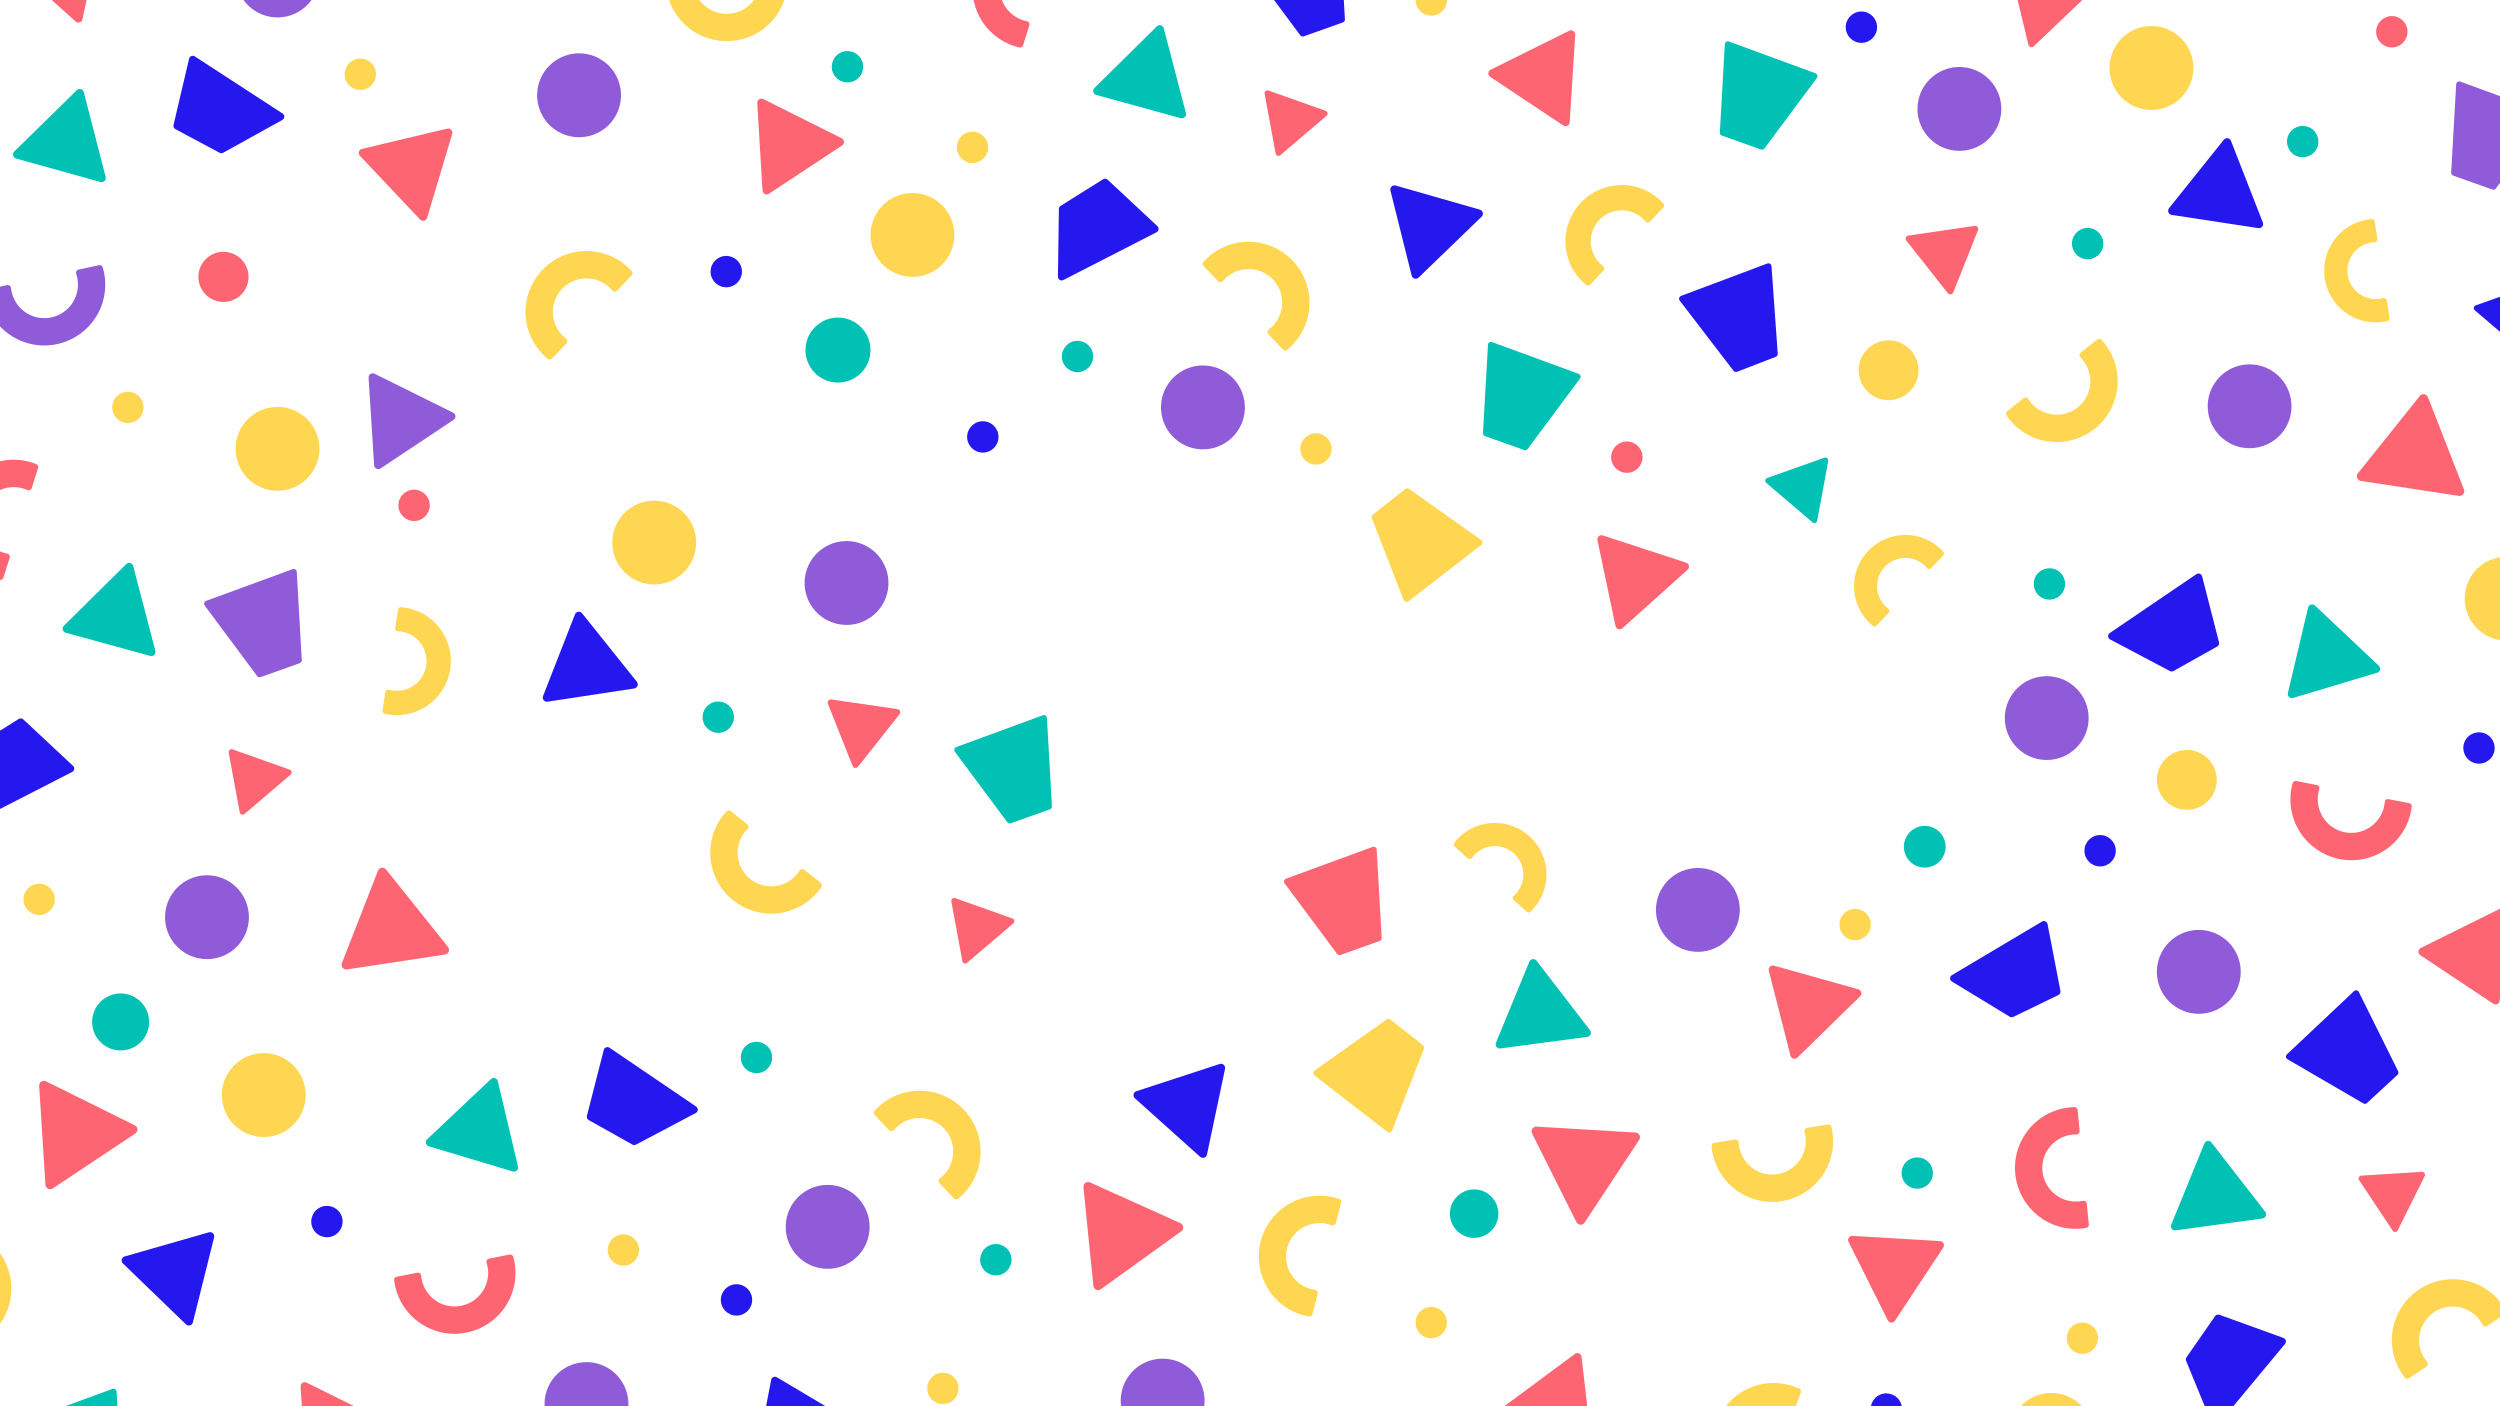 <svg xmlns="http://www.w3.org/2000/svg" xmlns:xlink="http://www.w3.org/1999/xlink" version="1.1" x="0px" y="0px" viewBox="0 0 2560 1440" style="enable-background:new 0 0 2560 1440;" xml:space="preserve">
<g id="BACKGROUND">
	<rect style="fill: transparent;" width="2560" height="1440"/>
	<g>
		<defs>
			<rect id="SVGID_1_" width="2560" height="1440"/>
		</defs>
		<clipPath id="SVGID_00000137128353514400836250000014406731359151860909_">
			<use xlink:href="#SVGID_1_" style="overflow:visible;"/>
		</clipPath>
		<g style="clip-path:url(#SVGID_00000137128353514400836250000014406731359151860909_);">
			<g>
				<path style="fill:#FD6572;" d="M1409.733,870.009c-0.056-0.987-0.576-1.889-1.402-2.432c-0.826-0.543-1.861-0.662-2.789-0.322      l-88.643,32.518c-0.924,0.339-1.634,1.095-1.916,2.039c-0.281,0.943-0.1,1.964,0.487,2.754l53.676,72.162      c0.602,0.808,1.538,1.259,2.505,1.259c0.349,0,0.703-0.059,1.045-0.18l40.09-14.254c1.306-0.464,2.149-1.734,2.071-3.118      L1409.733,870.009z"/>
				<path style="fill:#00C1B3;" d="M1072.043,735.206c-0.056-0.987-0.576-1.889-1.402-2.432c-0.826-0.543-1.861-0.662-2.789-0.322      l-88.643,32.518c-0.924,0.339-1.634,1.095-1.916,2.039c-0.281,0.944-0.1,1.964,0.487,2.754l53.676,72.162      c0.602,0.808,1.538,1.259,2.505,1.259c0.349,0,0.703-0.059,1.045-0.18l40.09-14.254c1.306-0.464,2.149-1.734,2.071-3.118      L1072.043,735.206z"/>
				<path style="fill:#2518EE;" d="M19.193,736.208l-43.486,27.23c-1.1,0.689-1.776,1.888-1.794,3.187l-0.983,69.316      c-0.019,1.342,0.667,2.596,1.807,3.303c1.14,0.708,2.567,0.766,3.762,0.154l95.471-48.945c0.696-0.357,1.255-0.911,1.617-1.581      c0.215-0.397,0.362-0.834,0.426-1.294c0.172-1.234-0.267-2.475-1.178-3.324l-51.003-47.602      C22.565,735.471,20.661,735.288,19.193,736.208z"/>
				<path style="fill:#FED652;" d="M923.898,1119.462c-10.838,3.236-20.619,9.415-28.285,17.872      c-1.127,1.243-1.105,3.146,0.051,4.363l14.89,15.674c0.631,0.664,1.516,1.027,2.431,0.997c0.915-0.03,1.773-0.45,2.36-1.154      c4.336-5.209,10.063-8.989,16.562-10.929c18.166-5.423,37.358,4.944,42.781,23.111c4.092,13.707-0.864,28.7-12.333,37.309      c-0.732,0.549-1.194,1.385-1.27,2.297c-0.076,0.912,0.24,1.814,0.871,2.477l14.953,15.741c0.856,0.901,2.119,1.2,3.245,0.864      c0.396-0.118,0.775-0.315,1.114-0.593c19.51-15.992,27.456-41.939,20.243-66.102      C991.671,1128.432,956.854,1109.624,923.898,1119.462z"/>
				<path style="fill:#FD6572;" d="M-29.677,577.674c8.073,7.923,18.211,13.497,29.32,16.119c1.633,0.385,3.288-0.553,3.795-2.154      l6.521-20.612c0.276-0.873,0.166-1.823-0.303-2.61c-0.468-0.786-1.251-1.335-2.151-1.508      c-6.657-1.277-12.734-4.463-17.574-9.213c-13.53-13.279-13.735-35.091-0.455-48.622c10.02-10.209,25.54-13.12,38.621-7.244      c0.835,0.375,1.79,0.375,2.625,0.001c0.835-0.374,1.472-1.087,1.747-1.96l6.549-20.7c0.375-1.185,0.026-2.435-0.812-3.258      c-0.295-0.289-0.651-0.526-1.057-0.689c-23.432-9.346-49.986-3.756-67.65,14.241C-54.594,514.013-54.224,553.582-29.677,577.674      z"/>
				<path style="fill:#FED652;" d="M541.646,340.06c3.74,10.675,10.371,20.155,19.178,27.416c1.295,1.068,3.194,0.957,4.356-0.255      l14.959-15.609c0.634-0.661,0.954-1.562,0.882-2.475c-0.073-0.912-0.532-1.75-1.263-2.303      c-5.407-4.087-9.451-9.631-11.693-16.031c-6.269-17.892,3.187-37.549,21.079-43.818c13.5-4.73,28.709-0.483,37.847,10.57      c0.583,0.705,1.439,1.128,2.354,1.161c0.915,0.033,1.801-0.325,2.433-0.986l15.022-15.674c0.86-0.898,1.1-2.173,0.711-3.282      c-0.136-0.39-0.351-0.76-0.644-1.085c-16.89-18.739-43.18-25.46-66.979-17.121C547.428,271.941,530.273,307.601,541.646,340.06z      "/>
				<path style="fill:#FD6572;" d="M394.428,1455.692l-80.467-39.882c-1.362-0.676-2.98-0.573-4.244,0.269      c-1.264,0.842-1.984,2.294-1.888,3.81l5.694,89.627c0.097,1.516,0.994,2.866,2.356,3.541c0.597,0.296,1.244,0.442,1.889,0.442      c0.824,0,1.646-0.239,2.355-0.712l74.772-49.745c1.264-0.841,1.984-2.294,1.888-3.81      C396.688,1457.716,395.79,1456.367,394.428,1455.692z"/>
				<path style="fill:#FD6572;" d="M-52.472,970.532l25.409-86.139c0.431-1.458,0.05-3.034-0.997-4.134      c-1.047-1.101-2.602-1.559-4.079-1.203l-87.302,21.065c-1.477,0.357-2.651,1.474-3.081,2.931      c-0.189,0.639-0.221,1.302-0.11,1.937c0.142,0.812,0.52,1.58,1.107,2.198l61.895,65.074c1.047,1.101,2.601,1.559,4.079,1.203      C-54.077,973.106-52.902,971.989-52.472,970.532z"/>
				<path style="fill:#8F5BD9;" d="M464.021,422.589l-80.467-39.882c-1.362-0.676-2.98-0.573-4.244,0.269      c-1.264,0.841-1.984,2.294-1.888,3.81l5.694,89.627c0.097,1.516,0.994,2.866,2.356,3.54c0.597,0.296,1.244,0.442,1.888,0.442      c0.824,0,1.646-0.239,2.356-0.712l74.772-49.745c1.264-0.841,1.984-2.294,1.889-3.81      C466.28,424.614,465.382,423.264,464.021,422.589z"/>
				<path style="fill:#00C1B3;" d="M159.087,666.478l-22.714-86.888c-0.383-1.472-1.523-2.624-2.988-3.026      c-1.465-0.402-3.033,0.008-4.115,1.075l-63.89,63.115c-1.081,1.068-1.51,2.631-1.126,4.101c0.168,0.645,0.483,1.229,0.906,1.715      c0.541,0.622,1.261,1.085,2.083,1.31l86.604,23.773c1.465,0.402,3.033-0.008,4.114-1.075      C159.042,669.511,159.471,667.948,159.087,666.478z"/>
				<path style="fill:#FD6572;" d="M1036.733,940.519l-58.667-20.842c-0.993-0.354-2.098-0.15-2.899,0.534      c-0.801,0.683-1.178,1.742-0.987,2.778l11.284,61.228c0.191,1.036,0.92,1.891,1.913,2.244c0.435,0.155,0.893,0.202,1.336,0.149      c0.567-0.068,1.113-0.3,1.563-0.683l47.383-40.386c0.802-0.683,1.178-1.742,0.987-2.778      C1038.454,941.727,1037.725,940.872,1036.733,940.519z"/>
				
					<ellipse transform="matrix(0.987 -0.162 0.162 0.987 -51.302 205.483)" style="fill:#8F5BD9;" cx="1231.623" cy="416.638" rx="42.941" ry="42.941"/>
				
					<ellipse transform="matrix(0.987 -0.16 0.16 0.987 -222.547 114.813)" style="fill:#8F5BD9;" cx="600.864" cy="1437.771" rx="42.941" ry="42.941"/>
				
					<ellipse transform="matrix(0.973 -0.23 0.23 0.973 -161.207 7.515)" style="fill:#FED652;" cx="-48.332" cy="696.031" rx="16.066" ry="16.065"/>
				<path style="fill:#FED652;" d="M1347.532,443.664c-8.858,0-16.065,7.207-16.065,16.065c0,8.859,7.207,16.065,16.065,16.065      c8.859,0,16.066-7.207,16.066-16.065C1363.598,450.871,1356.391,443.664,1347.532,443.664z"/>
				<path style="fill:#00C1B3;" d="M119.37,1424.965c-0.056-0.987-0.576-1.889-1.402-2.432c-0.826-0.543-1.861-0.662-2.789-0.322      l-88.643,32.518c-0.924,0.339-1.635,1.095-1.916,2.039c-0.281,0.944-0.101,1.965,0.487,2.755l53.676,72.162      c0.602,0.808,1.538,1.259,2.505,1.259c0.349,0,0.703-0.059,1.045-0.181l40.09-14.254c1.306-0.464,2.149-1.734,2.07-3.118      L119.37,1424.965z"/>
				<path style="fill:#FED652;" d="M-68.575,1259.65c-10.838,3.235-20.619,9.415-28.285,17.871      c-1.127,1.244-1.106,3.146,0.051,4.363l14.89,15.674c0.631,0.664,1.515,1.026,2.431,0.997c0.915-0.029,1.773-0.45,2.36-1.153      c4.337-5.209,10.063-8.989,16.562-10.929c18.166-5.423,37.358,4.944,42.781,23.11c4.092,13.707-0.864,28.7-12.333,37.309      c-0.732,0.549-1.194,1.385-1.27,2.297c-0.076,0.912,0.24,1.814,0.87,2.477l14.953,15.74c0.856,0.901,2.119,1.201,3.245,0.865      c0.396-0.118,0.775-0.315,1.114-0.593c19.511-15.993,27.456-41.939,20.243-66.103      C-0.803,1268.619-35.619,1249.811-68.575,1259.65z"/>
				<path style="fill:#FD6572;" d="M138.052,1152.363l-91.017-45.111c-1.541-0.765-3.37-0.648-4.801,0.305      c-1.43,0.952-2.245,2.595-2.136,4.31l6.441,101.379c0.109,1.715,1.124,3.242,2.664,4.005c0.675,0.335,1.407,0.5,2.136,0.5      c0.932,0,1.861-0.271,2.664-0.805l84.576-56.268c1.43-0.952,2.245-2.595,2.136-4.31      C140.607,1154.652,139.591,1153.126,138.052,1152.363z"/>
				<path style="fill:#2518EE;" d="M197.513,1354.137l21.756-87.133c0.37-1.475-0.078-3.033-1.171-4.088      c-1.092-1.055-2.665-1.448-4.126-1.03l-86.337,24.725c-1.461,0.419-2.587,1.584-2.955,3.058c-0.162,0.647-0.166,1.31-0.029,1.94      c0.176,0.805,0.586,1.557,1.199,2.149l64.581,62.408c1.092,1.055,2.665,1.448,4.126,1.03      C196.018,1356.776,197.145,1355.611,197.513,1354.137z"/>
				<circle style="fill:#8F5BD9;" cx="-90.116" cy="1104.449" r="42.941"/>
				
					<ellipse transform="matrix(0.23 -0.973 0.973 0.23 -922.875 926.281)" style="fill:#00C1B3;" cx="123.766" cy="1046.192" rx="29.192" ry="29.192"/>
				<path style="fill:#FD6572;" d="M424.021,501.399c-8.859,0-16.066,7.207-16.066,16.065c0,8.859,7.207,16.065,16.066,16.065      c8.859,0,16.065-7.207,16.065-16.065C440.086,508.606,432.88,501.399,424.021,501.399z"/>
				<path style="fill:#FED652;" d="M40.088,904.872c-8.859,0-16.065,7.207-16.065,16.065c0,8.859,7.207,16.066,16.065,16.066      c8.859,0,16.065-7.207,16.065-16.066C56.153,912.08,48.946,904.872,40.088,904.872z"/>
				
					<ellipse transform="matrix(0.707 -0.707 0.707 0.707 -256.633 214.824)" style="fill:#FED652;" cx="130.999" cy="417.196" rx="16.065" ry="16.065"/>
				<path style="fill:#2518EE;" d="M1129.571,183.556l-43.485,27.23c-1.1,0.689-1.776,1.888-1.794,3.187l-0.983,69.317      c-0.02,1.342,0.667,2.595,1.807,3.303c1.14,0.708,2.567,0.766,3.762,0.154l95.471-48.945c0.696-0.357,1.254-0.912,1.617-1.58      c0.215-0.398,0.362-0.835,0.425-1.294c0.172-1.234-0.267-2.475-1.178-3.324l-51.003-47.602      C1132.944,182.819,1131.04,182.637,1129.571,183.556z"/>
				<path style="fill:#FD6572;" d="M1014.448,32.525c8.073,7.923,18.211,13.497,29.32,16.118c1.633,0.386,3.288-0.554,3.795-2.154      l6.521-20.613c0.276-0.873,0.166-1.823-0.303-2.609c-0.468-0.786-1.251-1.335-2.151-1.508      c-6.657-1.277-12.734-4.463-17.574-9.213c-13.531-13.28-13.735-35.091-0.455-48.622c10.02-10.209,25.54-13.12,38.621-7.244      c0.835,0.375,1.79,0.376,2.625,0.001c0.835-0.374,1.472-1.087,1.747-1.96l6.549-20.7c0.375-1.185,0.026-2.435-0.812-3.258      c-0.295-0.289-0.651-0.526-1.057-0.689c-23.433-9.346-49.986-3.756-67.65,14.241C989.531-31.136,989.901,8.434,1014.448,32.525z      "/>
				<path style="fill:#00C1B3;" d="M1214.397,115.834l-22.714-86.889c-0.383-1.471-1.523-2.624-2.988-3.025      c-1.465-0.402-3.033,0.008-4.115,1.075l-63.891,63.115c-1.081,1.068-1.51,2.631-1.125,4.101      c0.168,0.645,0.483,1.229,0.906,1.715c0.541,0.622,1.261,1.085,2.083,1.31l86.604,23.774c1.465,0.402,3.033-0.008,4.114-1.075      C1214.351,118.867,1214.781,117.303,1214.397,115.834z"/>
				<path style="fill:#FED652;" d="M995.793,134.817c-8.859,0-16.066,7.207-16.066,16.066c0,8.858,7.207,16.065,16.066,16.065      c8.858,0,16.065-7.207,16.065-16.065C1011.859,142.024,1004.651,134.817,995.793,134.817z"/>
				<path style="fill:#00C1B3;" d="M1103.36,348.979c-8.859,0-16.066,7.207-16.066,16.065c0,8.858,7.207,16.065,16.066,16.065      c8.858,0,16.065-7.207,16.065-16.065C1119.426,356.186,1112.219,348.979,1103.36,348.979z"/>
				<path style="fill:#2518EE;" d="M754.172,1315.038c-8.859,0-16.066,7.207-16.066,16.065c0,8.859,7.207,16.065,16.066,16.065      c8.858,0,16.065-7.207,16.065-16.065C770.237,1322.244,763.03,1315.038,754.172,1315.038z"/>
				<path style="fill:#2518EE;" d="M602.819,1146.953l44.753,25.092c1.133,0.635,2.509,0.653,3.657,0.045l61.291-32.39      c1.187-0.627,1.958-1.831,2.032-3.17c0.075-1.34-0.559-2.62-1.67-3.375l-88.745-60.288c-0.647-0.439-1.402-0.663-2.163-0.66      c-0.452,0.002-0.906,0.083-1.339,0.247c-1.165,0.441-2.043,1.422-2.352,2.628l-17.299,67.587      C600.554,1144.348,601.307,1146.106,602.819,1146.953z"/>
				<path style="fill:#FD6572;" d="M525.529,1320.418c3.079-10.884,3.106-22.453,0.077-33.458c-0.445-1.618-2.063-2.619-3.71-2.296      l-21.214,4.167c-0.899,0.176-1.679,0.729-2.145,1.518c-0.465,0.788-0.571,1.738-0.291,2.61      c2.073,6.454,2.193,13.314,0.347,19.839c-5.161,18.243-24.201,28.886-42.443,23.725c-13.764-3.894-23.764-16.115-24.884-30.411      c-0.071-0.913-0.529-1.75-1.258-2.304c-0.729-0.554-1.66-0.77-2.557-0.593l-21.304,4.184c-1.22,0.24-2.149,1.145-2.469,2.276      c-0.112,0.398-0.15,0.824-0.097,1.258c3.041,25.044,20.684,45.661,44.949,52.525      C481.625,1372.821,516.167,1353.513,525.529,1320.418z"/>
				<path style="fill:#00C1B3;" d="M502.704,1105.015l-65.341,61.612c-1.107,1.042-1.572,2.595-1.221,4.074      c0.35,1.478,1.462,2.657,2.917,3.094l86.028,25.781c1.456,0.436,3.033,0.063,4.138-0.98c0.485-0.457,0.847-1.013,1.07-1.618      c0.286-0.773,0.347-1.626,0.15-2.456l-20.687-87.393c-0.35-1.478-1.462-2.658-2.917-3.094      C505.387,1103.599,503.81,1103.972,502.704,1105.015z"/>
				<path style="fill:#FED652;" d="M624.232,1287.714c4.25,7.773,14.031,10.639,21.803,6.389c7.773-4.25,10.639-14.03,6.389-21.803      c-4.25-7.773-14.031-10.639-21.803-6.389C622.848,1270.16,619.982,1279.941,624.232,1287.714z"/>
				<path style="fill:#00C1B3;" d="M760.538,1090.593c4.25,7.773,14.03,10.639,21.803,6.389c7.772-4.25,10.639-14.031,6.389-21.803      c-4.25-7.773-14.031-10.639-21.803-6.389C759.154,1073.039,756.288,1082.82,760.538,1090.593z"/>
				<path style="fill:#2518EE;" d="M320.676,1258.58c4.25,7.772,14.031,10.639,21.803,6.389c7.772-4.25,10.639-14.03,6.389-21.803      s-14.03-10.639-21.803-6.389C319.293,1241.026,316.427,1250.807,320.676,1258.58z"/>
				<path style="fill:#2518EE;" d="M1006.412,431.33c-8.859,0-16.065,7.207-16.065,16.066c0,8.858,7.207,16.065,16.065,16.065      c8.859,0,16.065-7.207,16.065-16.065C1022.477,438.537,1015.271,431.33,1006.412,431.33z"/>
				<circle style="fill:#FED652;" cx="284.175" cy="459.58" r="42.941"/>
				<circle style="fill:#FED652;" cx="270.096" cy="1121.361" r="42.941"/>
				
					<ellipse transform="matrix(0.978 -0.208 0.208 0.978 -190.422 64.395)" style="fill:#8F5BD9;" cx="211.611" cy="939.496" rx="42.941" ry="42.941"/>
				<path style="fill:#2518EE;" d="M179.608,132.232l45.243,24.198c1.145,0.612,2.521,0.602,3.657-0.028l60.636-33.602      c1.174-0.65,1.921-1.869,1.968-3.21c0.048-1.341-0.611-2.609-1.736-3.341L199.45,57.737c-0.655-0.426-1.415-0.636-2.176-0.618      c-0.452,0.011-0.904,0.101-1.334,0.274c-1.156,0.464-2.014,1.462-2.299,2.675l-15.953,67.917      C177.292,129.673,178.08,131.415,179.608,132.232z"/>
				<path style="fill:#8F5BD9;" d="M105.78,307.199c2.862-10.943,2.659-22.511-0.588-33.453c-0.477-1.609-2.115-2.578-3.755-2.222      l-21.127,4.587c-0.895,0.194-1.664,0.762-2.114,1.56c-0.45,0.797-0.537,1.749-0.239,2.616      c2.201,6.411,2.457,13.268,0.741,19.828c-4.797,18.341-23.622,29.361-41.963,24.564c-13.839-3.62-24.08-15.64-25.483-29.911      c-0.089-0.911-0.564-1.74-1.304-2.279c-0.74-0.539-1.675-0.736-2.569-0.542l-21.217,4.607c-1.215,0.264-2.126,1.188-2.423,2.324      c-0.105,0.4-0.133,0.826-0.072,1.26c3.538,24.978,21.587,45.241,45.984,51.622C62.926,360.463,97.077,340.473,105.78,307.199z"/>
				<path style="fill:#FED652;" d="M791.32,20.637c7.404-8.551,12.333-19.018,14.257-30.269c0.283-1.654-0.758-3.247-2.387-3.653      l-20.979-5.221c-0.888-0.221-1.829-0.052-2.586,0.465c-0.756,0.516-1.254,1.332-1.371,2.241      c-0.859,6.724-3.659,12.988-8.098,18.115c-12.409,14.333-34.166,15.899-48.499,3.49c-10.815-9.363-14.689-24.671-9.641-38.093      c0.322-0.857,0.263-1.81-0.162-2.62c-0.426-0.81-1.177-1.401-2.065-1.621l-21.068-5.244c-1.206-0.3-2.432,0.126-3.201,1.014      c-0.271,0.313-0.485,0.683-0.621,1.098c-7.865,23.97-0.629,50.123,18.437,66.629C729.339,49.479,768.808,46.639,791.32,20.637z"/>
				<path style="fill:#FD6572;" d="M457.999,131.702l-87.373,20.77c-1.48,0.351-2.657,1.464-3.091,2.92      c-0.435,1.455-0.06,3.033,0.983,4.137l61.674,65.283c1.044,1.104,2.597,1.568,4.075,1.217c0.649-0.154,1.24-0.455,1.735-0.867      c0.634-0.527,1.113-1.236,1.356-2.053l25.7-86.052c0.434-1.456,0.06-3.033-0.983-4.137      C461.03,131.815,459.477,131.351,457.999,131.702z"/>
				<path style="fill:#FD6572;" d="M775.414,105.482l5.391,89.646c0.09,1.518,0.984,2.87,2.343,3.549      c1.359,0.679,2.977,0.582,4.245-0.255l74.94-49.492c1.268-0.838,1.992-2.287,1.901-3.804c-0.04-0.665-0.234-1.299-0.555-1.858      c-0.41-0.715-1.026-1.309-1.789-1.69l-80.331-40.154c-1.359-0.679-2.977-0.582-4.245,0.255      C776.048,102.516,775.323,103.965,775.414,105.482z"/>
				<path style="fill:#00C1B3;" d="M78.68,92.291l-64.104,62.898c-1.086,1.064-1.52,2.626-1.14,4.097      c0.379,1.471,1.514,2.628,2.978,3.035l86.523,24.066c1.464,0.407,3.033,0.003,4.118-1.061c0.476-0.467,0.826-1.03,1.038-1.638      c0.271-0.779,0.315-1.633,0.102-2.459l-22.42-86.965c-0.379-1.471-1.514-2.628-2.978-3.035      C81.335,90.822,79.765,91.227,78.68,92.291z"/>
				<path style="fill:#FD6572;" d="M206.556,296.295c7.038,12.287,22.761,16.557,35.048,9.518      c12.287-7.038,16.557-22.761,9.518-35.048c-7.038-12.286-22.761-16.556-35.048-9.518      C203.788,268.285,199.518,284.008,206.556,296.295z"/>
				<path style="fill:#FD6572;" d="M521.073-124l6.098,101.4c0.102,1.717,1.113,3.246,2.651,4.014      c1.537,0.768,3.367,0.658,4.801-0.288l84.766-55.981c1.434-0.947,2.254-2.587,2.151-4.302c-0.045-0.753-0.265-1.47-0.628-2.102      c-0.463-0.809-1.16-1.481-2.023-1.912l-90.864-45.419c-1.537-0.768-3.367-0.658-4.801,0.288      C521.79-127.355,520.97-125.715,521.073-124z"/>
				
					<ellipse transform="matrix(0.422 -0.907 0.907 0.422 254.063 594.077)" style="fill:#8F5BD9;" cx="592.912" cy="97.8" rx="42.941" ry="42.941"/>
				<path style="fill:#00C1B3;" d="M414.527-45.453c4.403,7.686,14.239,10.358,21.926,5.955c7.686-4.403,10.358-14.239,5.954-21.926      s-14.239-10.358-21.926-5.955C412.795-62.975,410.124-53.139,414.527-45.453z"/>
				<path style="fill:#00C1B3;" d="M853.848,76.342c4.403,7.687,14.239,10.358,21.926,5.955c7.686-4.403,10.358-14.239,5.955-21.926      c-4.403-7.686-14.239-10.358-21.926-5.955S849.444,68.655,853.848,76.342z"/>
				<path style="fill:#FED652;" d="M355.017,84.024c4.403,7.687,14.239,10.358,21.926,5.955c7.687-4.403,10.358-14.239,5.955-21.926      c-4.403-7.687-14.239-10.358-21.926-5.955C353.285,66.501,350.614,76.337,355.017,84.024z"/>
				<path style="fill:#2518EE;" d="M-100.261,249.442c4.403,7.686,14.239,10.358,21.926,5.955      c7.687-4.403,10.358-14.239,5.955-21.926c-4.403-7.687-14.239-10.358-21.926-5.955      C-101.993,231.919-104.664,241.755-100.261,249.442z"/>
				<path style="fill:#FED652;" d="M897.094,261.942c11.77,20.545,38.06,27.685,58.605,15.916      c20.546-11.769,27.685-38.06,15.916-58.605c-11.769-20.545-38.06-27.685-58.605-15.916      C892.465,215.106,885.325,241.396,897.094,261.942z"/>
				<path style="fill:#8F5BD9;" d="M246.914-3.743c11.77,20.545,38.06,27.685,58.605,15.916      c20.546-11.769,27.685-38.06,15.916-58.605c-11.769-20.545-38.06-27.685-58.605-15.916      C242.285-50.579,235.145-24.288,246.914-3.743z"/>
				<path style="fill:#2518EE;" d="M778.593,1485.504l46.183,22.351c1.168,0.566,2.543,0.5,3.653-0.175l59.229-36.023      c1.147-0.697,1.844-1.945,1.837-3.287c-0.006-1.342-0.716-2.582-1.87-3.268l-92.215-54.834c-0.672-0.4-1.439-0.578-2.199-0.529      c-0.451,0.029-0.899,0.137-1.322,0.328c-1.136,0.51-1.954,1.542-2.189,2.765l-13.197,68.506      C776.176,1483.04,777.034,1484.75,778.593,1485.504z"/>
				<path style="fill:#FD6572;" d="M1056.736,1473.732l-86.463,24.281c-1.464,0.41-2.596,1.57-2.971,3.043      c-0.375,1.472,0.063,3.033,1.15,4.094l64.26,62.739c1.087,1.061,2.658,1.462,4.12,1.051c0.642-0.18,1.22-0.505,1.698-0.936      c0.612-0.552,1.062-1.28,1.273-2.106l22.203-87.02c0.376-1.472-0.063-3.033-1.149-4.094      C1059.769,1473.722,1058.198,1473.321,1056.736,1473.732z"/>
				<path style="fill:#FED652;" d="M1346.124,1096.259c-0.806,0.572-1.293,1.492-1.314,2.481c-0.02,0.989,0.429,1.928,1.211,2.533      l74.672,57.785c0.779,0.602,1.796,0.802,2.745,0.539c0.949-0.264,1.717-0.959,2.074-1.877l32.576-83.828      c0.365-0.939,0.248-1.972-0.266-2.791c-0.186-0.296-0.423-0.564-0.709-0.789l-33.388-26.375      c-1.088-0.859-2.611-0.898-3.741-0.096L1346.124,1096.259z"/>
				<path style="fill:#FED652;" d="M1310.161,1333.645c8.503,7.459,18.937,12.457,30.175,14.453      c1.652,0.294,3.252-0.737,3.668-2.363l5.358-20.945c0.227-0.887,0.064-1.829-0.448-2.589c-0.511-0.759-1.324-1.263-2.231-1.385      c-6.718-0.903-12.964-3.744-18.062-8.216c-14.252-12.502-15.676-34.269-3.174-48.52c9.433-10.754,24.767-14.528,38.155-9.393      c0.855,0.328,1.808,0.275,2.621-0.145c0.813-0.42,1.409-1.168,1.635-2.054l5.381-21.033c0.308-1.204-0.11-2.433-0.993-3.208      c-0.311-0.272-0.679-0.489-1.094-0.629c-23.918-8.021-50.118-0.954-66.748,18.003      C1281.723,1271.477,1284.306,1310.964,1310.161,1333.645z"/>
				<path style="fill:#FD6572;" d="M1109.432,1215.691l10.188,101.071c0.171,1.711,1.244,3.199,2.811,3.904      c1.567,0.706,3.391,0.522,4.786-0.482l82.436-59.359c1.394-1.004,2.147-2.676,1.975-4.386c-0.075-0.751-0.324-1.458-0.712-2.075      c-0.496-0.79-1.219-1.433-2.099-1.828l-92.624-41.713c-1.567-0.705-3.391-0.521-4.786,0.482      C1110.013,1212.31,1109.26,1213.981,1109.432,1215.691z"/>
				<path style="fill:#2518EE;" d="M1248.977,1089.504l-85.364,27.903c-1.446,0.471-2.527,1.678-2.84,3.165      c-0.313,1.486,0.191,3.027,1.321,4.042l66.846,59.976c1.131,1.014,2.717,1.348,4.161,0.877c0.634-0.207,1.197-0.556,1.658-1.008      c0.588-0.577,1.007-1.323,1.182-2.158l18.517-87.879c0.313-1.486-0.191-3.027-1.321-4.042      C1252.007,1089.366,1250.421,1089.032,1248.977,1089.504z"/>
				<path style="fill:#2518EE;" d="M1372.069-70.595c-0.056-0.987-0.576-1.889-1.402-2.432c-0.826-0.543-1.861-0.662-2.789-0.322      l-88.643,32.518c-0.924,0.339-1.634,1.095-1.916,2.039c-0.282,0.944-0.101,1.964,0.487,2.754l53.676,72.162      c0.601,0.808,1.538,1.259,2.505,1.259c0.349,0,0.703-0.059,1.045-0.181l40.09-14.254c1.306-0.464,2.149-1.734,2.071-3.118      L1372.069-70.595z"/>
				<path style="fill:#FED652;" d="M-104.136-22.475c-10.838,3.236-20.619,9.415-28.285,17.872      c-1.127,1.244-1.105,3.146,0.051,4.363l14.89,15.674c0.63,0.664,1.515,1.027,2.43,0.997c0.915-0.03,1.774-0.449,2.36-1.154      c4.336-5.21,10.063-8.988,16.561-10.928c18.166-5.423,37.358,4.944,42.781,23.11c4.092,13.707-0.864,28.7-12.332,37.309      c-0.732,0.549-1.194,1.385-1.271,2.297c-0.076,0.912,0.24,1.814,0.871,2.477l14.953,15.741c0.856,0.901,2.119,1.2,3.244,0.865      c0.396-0.118,0.776-0.315,1.114-0.593c19.511-15.993,27.457-41.939,20.243-66.103C-36.363-13.505-71.179-32.313-104.136-22.475z      "/>
				<path style="fill:#FED652;" d="M1260.74,250.161c-10.838,3.235-20.619,9.415-28.285,17.872      c-1.127,1.243-1.105,3.146,0.051,4.363l14.89,15.674c0.63,0.664,1.516,1.027,2.431,0.997c0.915-0.03,1.773-0.449,2.36-1.154      c4.336-5.21,10.063-8.989,16.562-10.928c18.166-5.423,37.358,4.944,42.781,23.11c4.092,13.707-0.864,28.7-12.332,37.309      c-0.732,0.549-1.194,1.385-1.27,2.297c-0.077,0.912,0.24,1.813,0.871,2.477l14.953,15.741c0.856,0.901,2.119,1.2,3.245,0.865      c0.396-0.118,0.775-0.315,1.114-0.593c19.51-15.992,27.457-41.939,20.243-66.102      C1328.512,259.13,1293.696,240.322,1260.74,250.161z"/>
				<path style="fill:#FD6572;" d="M1357.513,113.499l-58.667-20.842c-0.993-0.354-2.098-0.15-2.899,0.534      c-0.802,0.683-1.178,1.742-0.987,2.778l11.284,61.228c0.191,1.036,0.92,1.891,1.912,2.244c0.435,0.155,0.892,0.202,1.336,0.149      c0.567-0.068,1.113-0.3,1.563-0.684l47.383-40.386c0.802-0.683,1.178-1.742,0.987-2.778      C1359.235,114.707,1358.506,113.852,1357.513,113.499z"/>
				<path style="fill:#8F5BD9;" d="M303.885,585.536c-0.056-0.987-0.576-1.889-1.402-2.432c-0.826-0.543-1.861-0.662-2.789-0.322      l-88.643,32.518c-0.924,0.339-1.635,1.095-1.916,2.039c-0.281,0.944-0.101,1.964,0.487,2.755l53.676,72.162      c0.602,0.808,1.538,1.259,2.505,1.259c0.349,0,0.703-0.059,1.045-0.18l40.091-14.254c1.306-0.464,2.149-1.734,2.07-3.118      L303.885,585.536z"/>
				<path style="fill:#FD6572;" d="M296.745,788.161l-58.667-20.842c-0.993-0.354-2.098-0.15-2.9,0.534      c-0.801,0.683-1.178,1.742-0.987,2.778l11.284,61.228c0.191,1.036,0.92,1.891,1.912,2.244c0.436,0.155,0.893,0.202,1.336,0.149      c0.568-0.068,1.113-0.3,1.563-0.683l47.384-40.386c0.801-0.683,1.178-1.742,0.987-2.778      C298.466,789.369,297.737,788.514,296.745,788.161z"/>
				<path style="fill:#2518EE;" d="M743.695,262.061c-8.859,0-16.065,7.207-16.065,16.066c0,8.858,7.207,16.065,16.065,16.065      c8.859,0,16.066-7.207,16.066-16.065C759.76,269.268,752.553,262.061,743.695,262.061z"/>
				<path style="fill:#FD6572;" d="M97.514-73.069L12.15-45.166c-1.445,0.471-2.528,1.679-2.84,3.165      c-0.313,1.486,0.191,3.027,1.321,4.042l66.846,59.975c1.131,1.014,2.717,1.349,4.161,0.877c0.634-0.207,1.198-0.555,1.658-1.007      c0.588-0.577,1.007-1.324,1.182-2.158l18.517-87.878c0.313-1.486-0.19-3.027-1.321-4.042      C100.544-73.206,98.958-73.541,97.514-73.069z"/>
				
					<ellipse transform="matrix(0.955 -0.297 0.297 0.955 -372.076 417.836)" style="fill:#8F5BD9;" cx="1190.17" cy="1434.409" rx="42.941" ry="42.941"/>
				<path style="fill:#00C1B3;" d="M1006.145,1298.477c4.71,7.503,14.646,9.774,22.148,5.065c7.503-4.71,9.774-14.646,5.065-22.149      c-4.71-7.503-14.646-9.774-22.149-5.064C1003.707,1281.039,1001.435,1290.975,1006.145,1298.477z"/>
				<path style="fill:#FED652;" d="M951.913,1430.251c4.71,7.503,14.646,9.774,22.149,5.064c7.502-4.71,9.774-14.646,5.064-22.148      c-4.71-7.503-14.646-9.774-22.149-5.064C949.474,1412.813,947.202,1422.749,951.913,1430.251z"/>
				
					<ellipse transform="matrix(0.122 -0.993 0.993 0.122 -504.063 1944.112)" style="fill:#8F5BD9;" cx="847.107" cy="1257.037" rx="42.941" ry="42.941"/>
				
					<ellipse transform="matrix(0.841 -0.541 0.541 0.841 -57.569 521.17)" style="fill:#00C1B3;" cx="858.134" cy="358.556" rx="33.288" ry="33.288"/>
				<path style="fill:#FED652;" d="M815.579,929.96c10.29-4.697,19.126-12.164,25.556-21.596c0.945-1.387,0.662-3.268-0.651-4.314      l-16.906-13.475c-0.716-0.571-1.642-0.808-2.545-0.653c-0.902,0.155-1.695,0.69-2.179,1.468      c-3.578,5.757-8.73,10.288-14.899,13.104c-17.247,7.872-37.683,0.246-45.555-17.001c-5.94-13.013-3.095-28.546,7.078-38.652      c0.649-0.645,0.992-1.536,0.942-2.45c-0.05-0.914-0.488-1.763-1.203-2.333l-16.978-13.532c-0.972-0.774-2.264-0.897-3.333-0.41      c-0.376,0.172-0.725,0.419-1.022,0.741c-17.123,18.526-21.421,45.32-10.95,68.26      C747.217,930.406,784.291,944.242,815.579,929.96z"/>
				<path style="fill:#FD6572;" d="M919.061,726.154l-67.816-9.922c-1.148-0.169-2.297,0.289-3.016,1.198      c-0.719,0.91-0.898,2.134-0.47,3.211l25.315,63.692c0.429,1.078,1.399,1.845,2.546,2.013c0.504,0.074,1.008,0.027,1.475-0.125      c0.598-0.195,1.138-0.563,1.541-1.073l42.501-53.769c0.719-0.91,0.898-2.134,0.47-3.211      C921.179,727.089,920.209,726.322,919.061,726.154z"/>
				<path style="fill:#FED652;" d="M438.573,631.888c-8.162-5.856-17.818-9.37-27.925-10.161c-1.486-0.116-2.811,0.933-3.038,2.406      l-2.921,18.977c-0.124,0.804,0.102,1.622,0.621,2.249c0.518,0.626,1.279,1.001,2.093,1.031      c6.016,0.216,11.783,2.186,16.677,5.697c13.681,9.816,16.826,28.932,7.01,42.613c-7.406,10.323-20.633,14.987-32.912,11.608      c-0.784-0.216-1.622-0.086-2.304,0.356c-0.683,0.442-1.144,1.154-1.267,1.957l-2.934,19.058      c-0.168,1.091,0.308,2.141,1.156,2.749c0.298,0.214,0.643,0.373,1.022,0.46c21.837,5.017,44.383-3.499,57.439-21.696      C469.097,684.375,463.392,649.695,438.573,631.888z"/>
				<path style="fill:#2518EE;" d="M560.685,718.528l88.783-13.534c1.503-0.228,2.768-1.241,3.32-2.657      c0.552-1.415,0.308-3.018-0.641-4.204l-56.111-70.121c-0.95-1.186-2.459-1.776-3.961-1.547c-0.659,0.1-1.272,0.352-1.8,0.722      c-0.675,0.473-1.21,1.141-1.52,1.935l-32.671,83.655c-0.553,1.415-0.309,3.018,0.64,4.204      C557.673,718.167,559.183,718.757,560.685,718.528z"/>
				<path style="fill:#FD6572;" d="M355.322,992.713l100.424-15.308c1.7-0.258,3.132-1.404,3.756-3.005      c0.625-1.601,0.349-3.413-0.725-4.755l-63.469-79.315c-1.074-1.341-2.782-2.009-4.48-1.75c-0.746,0.113-1.439,0.398-2.036,0.817      c-0.764,0.535-1.369,1.29-1.719,2.189l-36.955,94.623c-0.625,1.6-0.348,3.413,0.725,4.755      C351.915,992.305,353.623,992.972,355.322,992.713z"/>
				
					<ellipse transform="matrix(0.125 -0.992 0.992 0.125 34.91 1150.974)" style="fill:#FED652;" cx="670.225" cy="555.687" rx="42.941" ry="42.941"/>
				<path style="fill:#00C1B3;" d="M719.503,735.855c0.807,8.822,8.64,15.343,17.462,14.536c8.822-0.807,15.343-8.64,14.536-17.462      c-0.807-8.822-8.64-15.342-17.462-14.535C725.216,719.2,718.696,727.033,719.503,735.855z"/>
				
					<ellipse transform="matrix(0.862 -0.507 0.507 0.862 -182.77 522.315)" style="fill:#8F5BD9;" cx="866.831" cy="596.46" rx="42.941" ry="42.941"/>
			</g>
			<g>
				<path style="fill:#00C1B3;" d="M1523.69,353.05c0.056-0.987,0.576-1.889,1.402-2.432s1.861-0.662,2.789-0.322l88.643,32.518      c0.924,0.339,1.634,1.095,1.916,2.038c0.281,0.943,0.1,1.964-0.487,2.755l-53.676,72.162c-0.602,0.808-1.538,1.259-2.505,1.259      c-0.349,0-0.703-0.059-1.045-0.181l-40.09-14.254c-1.306-0.464-2.149-1.734-2.071-3.118L1523.69,353.05z"/>
				<path style="fill:#2518EE;" d="M1720.016,307.821c-0.601-0.785-0.796-1.807-0.524-2.758c0.272-0.951,0.979-1.716,1.904-2.063      l88.396-33.184c0.922-0.346,1.953-0.236,2.782,0.295c0.829,0.532,1.357,1.423,1.428,2.405l6.396,89.708      c0.071,1.005-0.345,1.957-1.078,2.588c-0.265,0.228-0.571,0.414-0.91,0.545l-39.683,15.351c-1.293,0.5-2.76,0.088-3.603-1.012      L1720.016,307.821z"/>
				<path style="fill:#FED652;" d="M1677.197,191.869c10.024,2.992,19.069,8.707,26.159,16.528c1.042,1.15,1.022,2.91-0.047,4.035      l-13.771,14.496c-0.583,0.614-1.402,0.949-2.248,0.922c-0.846-0.027-1.64-0.416-2.182-1.067      c-4.01-4.818-9.307-8.313-15.317-10.107c-16.801-5.016-34.55,4.572-39.565,21.373c-3.784,12.676,0.799,26.543,11.406,34.505      c0.677,0.508,1.104,1.281,1.175,2.125c0.071,0.844-0.222,1.677-0.805,2.29l-13.829,14.557c-0.792,0.833-1.96,1.11-3.001,0.8      c-0.366-0.109-0.717-0.292-1.03-0.548c-18.044-14.79-25.392-38.787-18.721-61.134      C1614.519,200.164,1646.718,182.77,1677.197,191.869z"/>
				<path style="fill:#FED652;" d="M1966.126,549.937c9.132,2.726,17.372,7.932,23.832,15.057c0.95,1.047,0.931,2.651-0.043,3.676      l-12.545,13.206c-0.531,0.56-1.277,0.865-2.048,0.84c-0.771-0.025-1.494-0.379-1.988-0.972      c-3.654-4.389-8.479-7.573-13.954-9.208c-15.306-4.569-31.476,4.166-36.045,19.471c-3.447,11.548,0.728,24.181,10.391,31.434      c0.617,0.463,1.006,1.167,1.07,1.935c0.064,0.769-0.202,1.528-0.733,2.087l-12.598,13.262c-0.722,0.759-1.786,1.011-2.734,0.728      c-0.333-0.099-0.653-0.265-0.939-0.499c-16.438-13.474-23.133-35.335-17.055-55.694      C1909.025,557.494,1938.359,541.648,1966.126,549.937z"/>
				<path style="fill:#FD6572;" d="M1526.445,71.361l80.467-39.882c1.362-0.676,2.98-0.573,4.244,0.27      c1.265,0.841,1.985,2.294,1.889,3.81l-5.694,89.627c-0.097,1.516-0.995,2.866-2.356,3.541c-0.597,0.296-1.244,0.442-1.888,0.442      c-0.825,0-1.646-0.239-2.356-0.712l-74.772-49.745c-1.265-0.841-1.985-2.294-1.889-3.81      C1524.186,73.385,1525.083,72.035,1526.445,71.361z"/>
				<path style="fill:#FD6572;" d="M2478.82,970.762l80.467-39.882c1.362-0.676,2.979-0.573,4.244,0.269      c1.264,0.841,1.985,2.294,1.888,3.81l-5.694,89.627c-0.097,1.516-0.994,2.866-2.355,3.54c-0.597,0.296-1.244,0.442-1.889,0.442      c-0.824,0-1.646-0.24-2.356-0.712l-74.772-49.745c-1.264-0.841-1.984-2.294-1.888-3.81      C2476.561,972.786,2477.459,971.437,2478.82,970.762z"/>
				<path style="fill:#FD6572;" d="M2077.088,45.841l-16.057-66.631c-0.273-1.128,0.078-2.314,0.919-3.112      c0.84-0.799,2.043-1.089,3.155-0.76l65.733,19.409c1.112,0.329,1.964,1.225,2.236,2.352c0.119,0.495,0.118,1.001,0.009,1.48      c-0.14,0.613-0.457,1.184-0.928,1.632l-49.675,47.222c-0.84,0.799-2.043,1.088-3.155,0.76      C2078.212,47.865,2077.359,46.968,2077.088,45.841z"/>
				<path style="fill:#2518EE;" d="M1445.547,282.222l-21.756-87.133c-0.369-1.475,0.078-3.033,1.171-4.088      c1.093-1.056,2.665-1.449,4.126-1.031l86.337,24.725c1.46,0.419,2.587,1.584,2.955,3.058c0.162,0.647,0.166,1.31,0.029,1.939      c-0.176,0.805-0.586,1.557-1.199,2.149l-64.581,62.408c-1.092,1.055-2.665,1.448-4.126,1.03      C1447.042,284.862,1445.916,283.696,1445.547,282.222z"/>
				<path style="fill:#00C1B3;" d="M1809.558,489.493l58.667-20.842c0.993-0.354,2.098-0.15,2.899,0.534      c0.801,0.683,1.177,1.742,0.987,2.778l-11.284,61.228c-0.191,1.036-0.92,1.891-1.913,2.244      c-0.435,0.155-0.892,0.202-1.336,0.149c-0.567-0.068-1.113-0.3-1.563-0.683l-47.383-40.386      c-0.801-0.683-1.178-1.742-0.987-2.778C1807.837,490.701,1808.566,489.846,1809.558,489.493z"/>
				
					<ellipse transform="matrix(0.924 -0.383 0.383 0.924 -209.723 937.214)" style="fill:#8F5BD9;" cx="2250.984" cy="995.782" rx="42.941" ry="42.941"/>
				<path style="fill:#FD6572;" d="M1665.905,452.074c8.859,0,16.066,7.207,16.066,16.065c0,8.859-7.207,16.066-16.066,16.066      c-8.858,0-16.065-7.207-16.065-16.066C1649.839,459.281,1657.046,452.074,1665.905,452.074z"/>
				<path style="fill:#FED652;" d="M1465.645-16.065c8.858,0,16.065,7.207,16.065,16.065s-7.207,16.065-16.065,16.065      c-8.859,0-16.066-7.207-16.066-16.065S1456.786-16.065,1465.645-16.065z"/>
				<path style="fill:#FD6572;" d="M2449.228,16.469c8.858,0,16.066,7.207,16.066,16.066c0,8.859-7.207,16.065-16.066,16.065      c-8.859,0-16.065-7.207-16.065-16.065C2433.162,23.677,2440.369,16.469,2449.228,16.469z"/>
				<path style="fill:#2518EE;" d="M2150.533,855.108c8.859,0,16.066,7.207,16.066,16.065c0,8.859-7.207,16.065-16.066,16.065      c-8.858,0-16.065-7.207-16.065-16.065C2134.468,862.315,2141.675,855.108,2150.533,855.108z"/>
				<path style="fill:#2518EE;" d="M2270.43,662.024l-44.753,25.092c-1.133,0.635-2.509,0.653-3.657,0.045l-61.291-32.39      c-1.187-0.627-1.958-1.831-2.032-3.17c-0.075-1.34,0.559-2.62,1.67-3.375l88.745-60.288c0.647-0.439,1.402-0.663,2.163-0.66      c0.452,0.002,0.906,0.083,1.339,0.247c1.165,0.441,2.043,1.422,2.352,2.628l17.299,67.587      C2272.695,659.418,2271.942,661.176,2270.43,662.024z"/>
				<path style="fill:#FD6572;" d="M2347.719,835.489c-3.079-10.884-3.106-22.453-0.077-33.458c0.445-1.618,2.063-2.62,3.71-2.296      l21.214,4.167c0.899,0.176,1.679,0.729,2.145,1.518c0.465,0.788,0.571,1.738,0.291,2.61c-2.073,6.454-2.193,13.314-0.347,19.839      c5.161,18.243,24.201,28.886,42.443,23.725c13.764-3.894,23.764-16.115,24.884-30.412c0.071-0.912,0.529-1.75,1.258-2.304      c0.729-0.554,1.66-0.77,2.557-0.593l21.304,4.185c1.22,0.24,2.149,1.145,2.469,2.276c0.113,0.398,0.15,0.824,0.097,1.258      c-3.041,25.044-20.684,45.661-44.949,52.525C2391.623,887.892,2357.082,868.584,2347.719,835.489z"/>
				<path style="fill:#00C1B3;" d="M2370.544,620.085l65.341,61.612c1.107,1.042,1.572,2.595,1.221,4.074      c-0.35,1.478-1.462,2.657-2.917,3.094l-86.028,25.781c-1.456,0.436-3.033,0.063-4.138-0.98      c-0.485-0.457-0.847-1.013-1.071-1.617c-0.286-0.773-0.347-1.627-0.15-2.456l20.687-87.393c0.35-1.478,1.462-2.658,2.917-3.094      C2367.862,618.669,2369.439,619.043,2370.544,620.085z"/>
				<path style="fill:#FED652;" d="M2266.205,813.299c-8.108,14.829-26.768,20.297-41.597,12.189      c-14.829-8.108-20.297-26.768-12.189-41.596c8.107-14.829,26.768-20.297,41.597-12.19      C2268.844,779.81,2274.313,798.47,2266.205,813.299z"/>
				<path style="fill:#FED652;" d="M1960.804,393.882c-8.108,14.829-26.768,20.297-41.597,12.189      c-14.829-8.108-20.297-26.768-12.189-41.596c8.108-14.829,26.768-20.297,41.597-12.19      C1963.444,360.393,1968.912,379.054,1960.804,393.882z"/>
				<path style="fill:#00C1B3;" d="M2112.711,605.663c-4.25,7.773-14.031,10.639-21.803,6.389      c-7.772-4.25-10.639-14.031-6.389-21.803c4.25-7.773,14.031-10.639,21.803-6.389      C2114.095,588.109,2116.961,597.891,2112.711,605.663z"/>
				<path style="fill:#2518EE;" d="M2552.573,773.65c-4.25,7.772-14.031,10.639-21.803,6.389c-7.773-4.25-10.639-14.03-6.389-21.803      c4.25-7.773,14.031-10.639,21.803-6.389S2556.822,765.878,2552.573,773.65z"/>
				<path style="fill:#2518EE;" d="M1906.079,11.766c8.859,0,16.065,7.207,16.065,16.066c0,8.858-7.207,16.065-16.065,16.065      s-16.065-7.207-16.065-16.065C1890.014,18.973,1897.221,11.766,1906.079,11.766z"/>
				
					<ellipse transform="matrix(0.997 -0.083 0.083 0.997 -41.91 213.691)" style="fill:#FED652;" cx="2565.428" cy="614.098" rx="42.941" ry="42.941"/>
				<path style="fill:#2518EE;" d="M2107.796,1018.929l-46.183,22.351c-1.168,0.565-2.543,0.5-3.653-0.175l-59.229-36.023      c-1.147-0.697-1.844-1.945-1.837-3.286c0.006-1.342,0.716-2.582,1.87-3.268l92.215-54.833c0.672-0.399,1.439-0.578,2.199-0.529      c0.451,0.029,0.899,0.138,1.322,0.328c1.136,0.51,1.954,1.542,2.189,2.765l13.197,68.506      C2110.213,1016.465,2109.356,1018.174,2107.796,1018.929z"/>
				<path style="fill:#FD6572;" d="M1816.513,988.802l86.463,24.281c1.464,0.41,2.596,1.57,2.971,3.043      c0.375,1.472-0.063,3.033-1.15,4.094l-64.26,62.739c-1.087,1.061-2.658,1.462-4.12,1.051c-0.642-0.18-1.22-0.505-1.698-0.936      c-0.612-0.552-1.062-1.28-1.272-2.106l-22.203-87.02c-0.376-1.472,0.063-3.033,1.149-4.094      C1813.48,988.792,1815.05,988.392,1816.513,988.802z"/>
				<path style="fill:#FED652;" d="M1516.718,552.999c0.806,0.572,1.294,1.492,1.314,2.481c0.021,0.989-0.429,1.928-1.211,2.533      l-74.672,57.785c-0.779,0.602-1.796,0.802-2.745,0.539c-0.949-0.264-1.717-0.96-2.074-1.877l-32.576-83.828      c-0.365-0.939-0.249-1.972,0.266-2.791c0.186-0.296,0.423-0.564,0.709-0.789l33.388-26.375c1.088-0.859,2.611-0.898,3.741-0.096      L1516.718,552.999z"/>
				<path style="fill:#FED652;" d="M1581.724,909.432c-2.527,9.237-7.567,17.637-14.575,24.291c-1.03,0.979-2.641,0.997-3.694,0.042      l-13.558-12.298c-0.574-0.521-0.898-1.263-0.891-2.038c0.007-0.775,0.346-1.51,0.93-2.02c4.325-3.772,7.412-8.694,8.927-14.232      c4.235-15.483-4.914-31.525-20.397-35.761c-11.682-3.196-24.276,1.292-31.339,11.167c-0.451,0.63-1.149,1.038-1.919,1.12      c-0.771,0.082-1.54-0.168-2.114-0.689l-13.616-12.349c-0.779-0.707-1.057-1.77-0.795-2.73c0.092-0.337,0.252-0.663,0.48-0.955      c13.156-16.827,34.963-24.059,55.557-18.426C1572.808,852.241,1589.408,881.344,1581.724,909.432z"/>
				<path style="fill:#FD6572;" d="M1641.26,548.278l85.364,27.903c1.445,0.471,2.528,1.678,2.84,3.165      c0.313,1.486-0.19,3.027-1.321,4.042l-66.846,59.976c-1.131,1.014-2.717,1.348-4.161,0.877      c-0.634-0.207-1.197-0.556-1.657-1.007c-0.588-0.577-1.007-1.324-1.182-2.158l-18.517-87.879      c-0.313-1.486,0.19-3.027,1.321-4.042C1638.23,548.14,1639.816,547.806,1641.26,548.278z"/>
				<path style="fill:#00C1B3;" d="M1766.234,45.283c0.056-0.987,0.576-1.889,1.402-2.432c0.826-0.543,1.861-0.662,2.789-0.322      l88.643,32.518c0.924,0.339,1.634,1.095,1.916,2.039c0.281,0.944,0.101,1.964-0.487,2.754l-53.676,72.162      c-0.601,0.809-1.538,1.259-2.505,1.259c-0.349,0-0.703-0.059-1.045-0.181l-40.09-14.254c-1.306-0.464-2.149-1.734-2.071-3.118      L1766.234,45.283z"/>
				<path style="fill:#8F5BD9;" d="M2515.124,86.292c0.056-0.987,0.576-1.889,1.402-2.432c0.826-0.543,1.862-0.662,2.789-0.322      l88.643,32.518c0.924,0.339,1.634,1.095,1.916,2.039c0.281,0.944,0.101,1.964-0.487,2.754l-53.676,72.162      c-0.602,0.808-1.538,1.259-2.505,1.259c-0.349,0-0.703-0.059-1.045-0.18l-40.091-14.254c-1.306-0.464-2.149-1.734-2.07-3.118      L2515.124,86.292z"/>
				<path style="fill:#2518EE;" d="M2535.108,312.718l58.667-20.842c0.993-0.354,2.098-0.15,2.899,0.534      c0.801,0.683,1.177,1.742,0.987,2.778l-11.284,61.228c-0.191,1.036-0.92,1.891-1.912,2.244      c-0.436,0.155-0.893,0.202-1.336,0.149c-0.568-0.068-1.114-0.3-1.563-0.683l-47.384-40.386      c-0.801-0.683-1.177-1.742-0.987-2.778C2533.386,313.926,2534.115,313.071,2535.108,312.718z"/>
				
					<ellipse transform="matrix(0.286 -0.958 0.958 0.286 348.894 2331.293)" style="fill:#8F5BD9;" cx="1739.001" cy="931.5" rx="42.941" ry="42.941"/>
				<path style="fill:#00C1B3;" d="M1989.02,878.419c-6.261,9.973-19.468,12.993-29.44,6.732      c-9.973-6.261-12.993-19.468-6.732-29.441c6.261-9.973,19.468-12.992,29.441-6.732      C1992.261,855.239,1995.281,868.446,1989.02,878.419z"/>
				<path style="fill:#FED652;" d="M1913.289,955.307c-4.71,7.503-14.646,9.774-22.149,5.064c-7.502-4.71-9.774-14.646-5.064-22.148      c4.71-7.503,14.646-9.774,22.148-5.064C1915.728,937.869,1917.999,947.804,1913.289,955.307z"/>
				
					<ellipse transform="matrix(0.996 -0.084 0.084 0.996 -54.536 179.628)" style="fill:#8F5BD9;" cx="2097.051" cy="734.765" rx="42.941" ry="42.941"/>
				<path style="fill:#FED652;" d="M2080.234,447.066c-10.29-4.697-19.126-12.164-25.556-21.596      c-0.945-1.387-0.662-3.268,0.651-4.314l16.906-13.475c0.716-0.571,1.642-0.808,2.545-0.653c0.902,0.155,1.694,0.69,2.178,1.468      c3.578,5.757,8.73,10.288,14.899,13.104c17.247,7.872,37.683,0.246,45.555-17.001c5.94-13.013,3.095-28.546-7.079-38.652      c-0.649-0.645-0.992-1.536-0.942-2.45c0.05-0.914,0.488-1.763,1.203-2.333l16.978-13.532c0.972-0.774,2.264-0.897,3.333-0.41      c0.376,0.172,0.725,0.419,1.022,0.741c17.123,18.526,21.421,45.32,10.95,68.26      C2148.596,447.512,2111.522,461.348,2080.234,447.066z"/>
				<path style="fill:#FD6572;" d="M1954.187,241.225l67.816-9.922c1.148-0.169,2.297,0.289,3.016,1.199      c0.719,0.91,0.898,2.133,0.47,3.211l-25.315,63.692c-0.429,1.077-1.399,1.845-2.546,2.012c-0.504,0.074-1.008,0.027-1.475-0.125      c-0.598-0.195-1.138-0.563-1.541-1.073l-42.501-53.769c-0.719-0.91-0.898-2.133-0.47-3.211      C1952.07,242.159,1953.04,241.392,1954.187,241.225z"/>
				<path style="fill:#FED652;" d="M2402.023,234.08c7.808-5.603,17.046-8.964,26.714-9.721c1.422-0.111,2.689,0.892,2.906,2.302      l2.795,18.155c0.118,0.769-0.098,1.552-0.594,2.152c-0.495,0.599-1.224,0.958-2.002,0.986      c-5.756,0.206-11.272,2.091-15.954,5.45c-13.088,9.391-16.096,27.678-6.706,40.766c7.085,9.875,19.738,14.338,31.486,11.105      c0.75-0.207,1.552-0.083,2.204,0.34c0.653,0.423,1.094,1.104,1.212,1.873l2.806,18.232c0.161,1.044-0.294,2.048-1.105,2.63      c-0.285,0.205-0.615,0.357-0.978,0.44c-20.89,4.8-42.459-3.347-54.95-20.756C2372.823,284.292,2378.28,251.116,2402.023,234.08z      "/>
				<path style="fill:#2518EE;" d="M2312.564,233.598l-88.782-13.534c-1.503-0.228-2.769-1.241-3.321-2.657      c-0.552-1.415-0.308-3.018,0.641-4.204l56.111-70.121c0.949-1.186,2.459-1.776,3.961-1.547c0.659,0.1,1.272,0.352,1.801,0.722      c0.675,0.473,1.21,1.141,1.52,1.935l32.671,83.655c0.553,1.415,0.309,3.017-0.64,4.204      C2315.575,233.238,2314.066,233.827,2312.564,233.598z"/>
				<path style="fill:#FD6572;" d="M2517.927,507.783l-100.424-15.308c-1.7-0.258-3.132-1.404-3.756-3.005      c-0.625-1.6-0.349-3.413,0.725-4.755l63.469-79.315c1.074-1.341,2.782-2.009,4.48-1.75c0.746,0.113,1.439,0.398,2.037,0.817      c0.763,0.535,1.369,1.29,1.719,2.189l36.955,94.623c0.625,1.6,0.348,3.413-0.725,4.755      C2521.333,507.375,2519.626,508.042,2517.927,507.783z"/>
				<path style="fill:#8F5BD9;" d="M2278.942,451.203c-19.388-13.591-24.104-40.423-10.512-59.811      c13.592-19.388,40.423-24.104,59.811-10.512c19.388,13.591,24.104,40.423,10.512,59.811      C2325.162,460.079,2298.33,464.795,2278.942,451.203z"/>
				<path style="fill:#00C1B3;" d="M2348.726,158.145c-7.254-5.085-9.018-15.123-3.933-22.377      c5.085-7.254,15.123-9.018,22.377-3.933c7.254,5.085,9.018,15.123,3.933,22.377      C2366.018,161.466,2355.98,163.23,2348.726,158.145z"/>
				
					<ellipse transform="matrix(0.032 -1 1 0.032 2061.831 2270.391)" style="fill:#FED652;" cx="2203.024" cy="70.758" rx="42.941" ry="42.941"/>
				<path style="fill:#00C1B3;" d="M2153.746,250.925c-0.806,8.822-8.64,15.342-17.462,14.535      c-8.822-0.807-15.343-8.64-14.536-17.462c0.807-8.822,8.64-15.342,17.462-14.535      C2148.032,234.27,2154.553,242.104,2153.746,250.925z"/>
				<path style="fill:#8F5BD9;" d="M2049.18,115.442c-2.157,23.579-23.094,41.008-46.674,38.852      c-23.579-2.157-41.008-23.094-38.852-46.674c2.156-23.579,23.094-41.008,46.674-38.852      C2033.908,70.925,2051.337,91.863,2049.18,115.442z"/>
			</g>
			<g>
				<path style="fill:#FED652;" d="M1770.154,1520.691c7.635,8.345,17.459,14.456,28.411,17.671c1.61,0.473,3.313-0.376,3.905-1.947      l7.62-20.232c0.323-0.857,0.264-1.812-0.162-2.622c-0.425-0.81-1.177-1.4-2.066-1.621c-6.578-1.633-12.476-5.141-17.053-10.145      c-12.797-13.988-11.829-35.779,2.159-48.576c10.554-9.656,26.208-11.728,38.955-5.158c0.813,0.419,1.767,0.471,2.621,0.143      c0.854-0.329,1.528-1.007,1.85-1.863l7.652-20.317c0.438-1.163,0.157-2.431-0.636-3.297c-0.279-0.305-0.621-0.561-1.019-0.745      c-22.896-10.592-49.712-6.438-68.318,10.584C1748.695,1455.782,1746.938,1495.315,1770.154,1520.691z"/>
				<path style="fill:#2518EE;" d="M2268.236,1347.747l-29.282,42.131c-0.741,1.066-0.891,2.434-0.397,3.635l26.343,64.124      c0.509,1.241,1.633,2.125,2.959,2.327c1.326,0.203,2.662-0.305,3.52-1.337l68.548-82.532c0.5-0.601,0.795-1.331,0.866-2.089      c0.042-0.45,0.005-0.909-0.117-1.357c-0.327-1.202-1.219-2.17-2.39-2.594l-65.608-23.723      C2271.048,1345.743,2269.225,1346.324,2268.236,1347.747z"/>
				<path style="fill:#FD6572;" d="M2103.013,1254.124c10.537,4.112,22.05,5.252,33.296,3.296c1.653-0.288,2.806-1.802,2.643-3.472      l-2.106-21.517c-0.089-0.911-0.564-1.741-1.304-2.28c-0.74-0.539-1.675-0.736-2.571-0.541      c-6.623,1.442-13.463,0.902-19.781-1.564c-17.661-6.892-26.423-26.868-19.531-44.529c5.2-13.326,18.327-22.103,32.665-21.842      c0.915,0.017,1.793-0.358,2.414-1.03c0.621-0.673,0.926-1.578,0.836-2.489l-2.115-21.608c-0.121-1.237-0.933-2.25-2.027-2.677      c-0.385-0.15-0.805-0.228-1.243-0.218c-25.22,0.617-47.439,16.194-56.607,39.686      C2055.079,1205.381,2070.973,1241.62,2103.013,1254.124z"/>
				<path style="fill:#00C1B3;" d="M2319.615,1240.893l-55.039-70.967c-0.931-1.202-2.432-1.814-3.937-1.607      c-1.505,0.206-2.786,1.2-3.36,2.606l-33.939,83.148c-0.574,1.406-0.354,3.012,0.577,4.213c0.408,0.527,0.927,0.94,1.507,1.221      c0.742,0.359,1.585,0.502,2.43,0.386l88.978-12.182c1.505-0.206,2.786-1.2,3.36-2.606      C2320.765,1243.7,2320.545,1242.094,2319.615,1240.893z"/>
				<path style="fill:#FED652;" d="M2126.068,1355.515c-8.146,3.482-11.939,12.942-8.458,21.087      c3.482,8.145,12.942,11.939,21.087,8.457c8.145-3.482,11.939-12.942,8.457-21.087      C2143.674,1355.827,2134.214,1352.033,2126.068,1355.515z"/>
				<path style="fill:#FED652;" d="M1874.176,1187.395c3.447-10.773,3.865-22.335,1.212-33.436c-0.39-1.632-1.973-2.688-3.63-2.421      l-21.343,3.445c-0.904,0.146-1.703,0.671-2.195,1.444c-0.492,0.772-0.63,1.718-0.38,2.599c1.853,6.52,1.74,13.38-0.326,19.84      c-5.776,18.057-25.166,28.049-43.224,22.272c-13.624-4.359-23.204-16.912-23.838-31.238c-0.04-0.915-0.469-1.768-1.179-2.345      c-0.71-0.578-1.633-0.825-2.536-0.679l-21.433,3.459c-1.227,0.198-2.187,1.072-2.545,2.19c-0.126,0.394-0.177,0.818-0.14,1.254      c2.19,25.132,19.124,46.336,43.143,54.019C1828.521,1238.28,1863.697,1220.154,1874.176,1187.395z"/>
				<path style="fill:#FD6572;" d="M1612.763,1386.377l-72.177,53.442c-1.223,0.904-1.868,2.391-1.695,3.901      c0.172,1.509,1.137,2.812,2.53,3.418l82.37,35.786c1.393,0.605,3.004,0.421,4.225-0.483c0.536-0.397,0.961-0.906,1.255-1.479      c0.376-0.734,0.537-1.574,0.44-2.421l-10.193-89.228c-0.173-1.509-1.137-2.812-2.53-3.418      C1615.595,1385.29,1613.984,1385.473,1612.763,1386.377z"/>
				<path style="fill:#FD6572;" d="M1892.9,1271.663l40.195,80.311c0.68,1.36,2.033,2.252,3.55,2.342      c1.516,0.09,2.966-0.635,3.803-1.903l49.454-74.965c0.837-1.268,0.933-2.886,0.253-4.245c-0.298-0.596-0.726-1.102-1.241-1.491      c-0.658-0.497-1.458-0.801-2.309-0.851l-89.649-5.346c-1.516-0.09-2.966,0.635-3.803,1.903      C1892.317,1268.687,1892.22,1270.305,1892.9,1271.663z"/>
				<path style="fill:#00C1B3;" d="M1566.078,984.741l-34.221,83.033c-0.58,1.405-0.365,3.012,0.563,4.215      c0.927,1.203,2.425,1.821,3.931,1.62l89.019-11.88c1.506-0.201,2.79-1.19,3.369-2.595c0.254-0.616,0.355-1.271,0.311-1.915      c-0.057-0.823-0.353-1.625-0.873-2.301l-54.798-71.153c-0.927-1.203-2.425-1.821-3.931-1.621      C1567.941,982.347,1566.657,983.336,1566.078,984.741z"/>
				<path style="fill:#FD6572;" d="M1568.829,1160.627l45.465,90.842c0.769,1.538,2.299,2.547,4.015,2.649      c1.715,0.102,3.354-0.718,4.301-2.152l55.939-84.794c0.946-1.435,1.055-3.265,0.286-4.802c-0.338-0.675-0.822-1.247-1.403-1.686      c-0.744-0.562-1.649-0.906-2.612-0.963l-101.403-6.047c-1.715-0.102-3.355,0.718-4.301,2.152      C1568.169,1157.26,1568.06,1159.09,1568.829,1160.627z"/>
				<path style="fill:#00C1B3;" d="M1494.576,1262.594c10.922,8.245,26.517,6.067,34.763-4.856      c8.245-10.922,6.067-26.517-4.856-34.763c-10.923-8.245-26.517-6.067-34.763,4.856      C1481.475,1238.754,1483.653,1254.349,1494.576,1262.594z"/>
				<path style="fill:#00C1B3;" d="M1953.566,1214.039c7.07,5.337,17.164,3.927,22.502-3.143c5.337-7.07,3.927-17.164-3.143-22.502      c-7.07-5.337-17.164-3.927-22.502,3.143C1945.086,1198.608,1946.496,1208.702,1953.566,1214.039z"/>
				<path style="fill:#FED652;" d="M1455.965,1367.146c7.07,5.337,17.165,3.927,22.502-3.143c5.337-7.07,3.927-17.164-3.143-22.501      c-7.07-5.337-17.165-3.927-22.502,3.143C1447.485,1351.715,1448.895,1361.809,1455.965,1367.146z"/>
				<path style="fill:#FED652;" d="M2074.67,1503.559c18.898,14.265,45.879,10.497,60.144-8.401      c14.266-18.898,10.497-45.878-8.401-60.144c-18.898-14.266-45.879-10.497-60.144,8.401      C2052.004,1462.312,2055.773,1489.293,2074.67,1503.559z"/>
				<path style="fill:#8F5BD9;" d="M1383.004,1522.469c18.898,14.265,45.879,10.497,60.144-8.401      c14.266-18.898,10.497-45.878-8.401-60.144c-18.898-14.265-45.879-10.497-60.144,8.401      C1360.337,1481.223,1364.106,1508.203,1383.004,1522.469z"/>
				<path style="fill:#2518EE;" d="M2415.453,1015.82c-0.439-0.885-1.272-1.51-2.245-1.685c-0.973-0.174-1.971,0.123-2.691,0.8      l-68.727,64.743c-0.717,0.675-1.072,1.649-0.96,2.628c0.112,0.978,0.679,1.846,1.53,2.341l77.72,45.255      c0.871,0.507,1.909,0.553,2.798,0.173c0.321-0.137,0.623-0.331,0.89-0.577l31.26-28.865c1.019-0.94,1.295-2.439,0.678-3.681      L2415.453,1015.82z"/>
				<path style="fill:#FED652;" d="M2449.679,1379.754c1.352,11.23,5.785,21.916,12.821,30.905c1.034,1.322,2.913,1.623,4.308,0.689      l17.971-12.019c0.761-0.509,1.269-1.32,1.394-2.227c0.126-0.907-0.143-1.824-0.737-2.521      c-4.399-5.156-7.154-11.441-7.964-18.174c-2.267-18.822,11.202-35.98,30.025-38.247c14.202-1.71,28.139,5.714,34.68,18.475      c0.417,0.815,1.163,1.411,2.049,1.641s1.828,0.071,2.588-0.438l18.047-12.07c1.033-0.691,1.542-1.885,1.402-3.051      c-0.05-0.41-0.179-0.818-0.396-1.198c-12.455-21.938-36.68-34.166-61.717-31.151      C2470.002,1314.481,2445.567,1345.607,2449.679,1379.754z"/>
				<path style="fill:#FD6572;" d="M2480.112,1199.949l-62.138,3.896c-1.052,0.065-1.988,0.687-2.456,1.631      c-0.468,0.943-0.398,2.065,0.184,2.942l34.443,51.865c0.583,0.877,1.589,1.377,2.64,1.311c0.461-0.029,0.9-0.165,1.288-0.388      c0.495-0.285,0.906-0.714,1.168-1.243l27.695-55.76c0.469-0.943,0.398-2.065-0.184-2.942      C2482.17,1200.383,2481.164,1199.883,2480.112,1199.949z"/>
				<path style="fill:#2518EE;" d="M1925.28,1428.107c-8.146,3.482-11.939,12.942-8.457,21.087      c3.482,8.145,12.942,11.94,21.087,8.458s11.94-12.942,8.458-21.087C1942.886,1428.419,1933.426,1424.625,1925.28,1428.107z"/>
				<path style="fill:#FD6572;" d="M1218.379,1517.448l-67.525,59.211c-1.144,1.002-1.664,2.537-1.367,4.027      c0.296,1.49,1.365,2.709,2.803,3.197l85.04,28.873c1.439,0.488,3.029,0.172,4.171-0.829c0.501-0.439,0.883-0.982,1.128-1.578      c0.314-0.762,0.406-1.613,0.239-2.449l-17.516-88.083c-0.296-1.49-1.365-2.709-2.803-3.197      C1221.111,1516.13,1219.521,1516.446,1218.379,1517.448z"/>
			</g>
		</g>
	</g>
</g>


</svg>